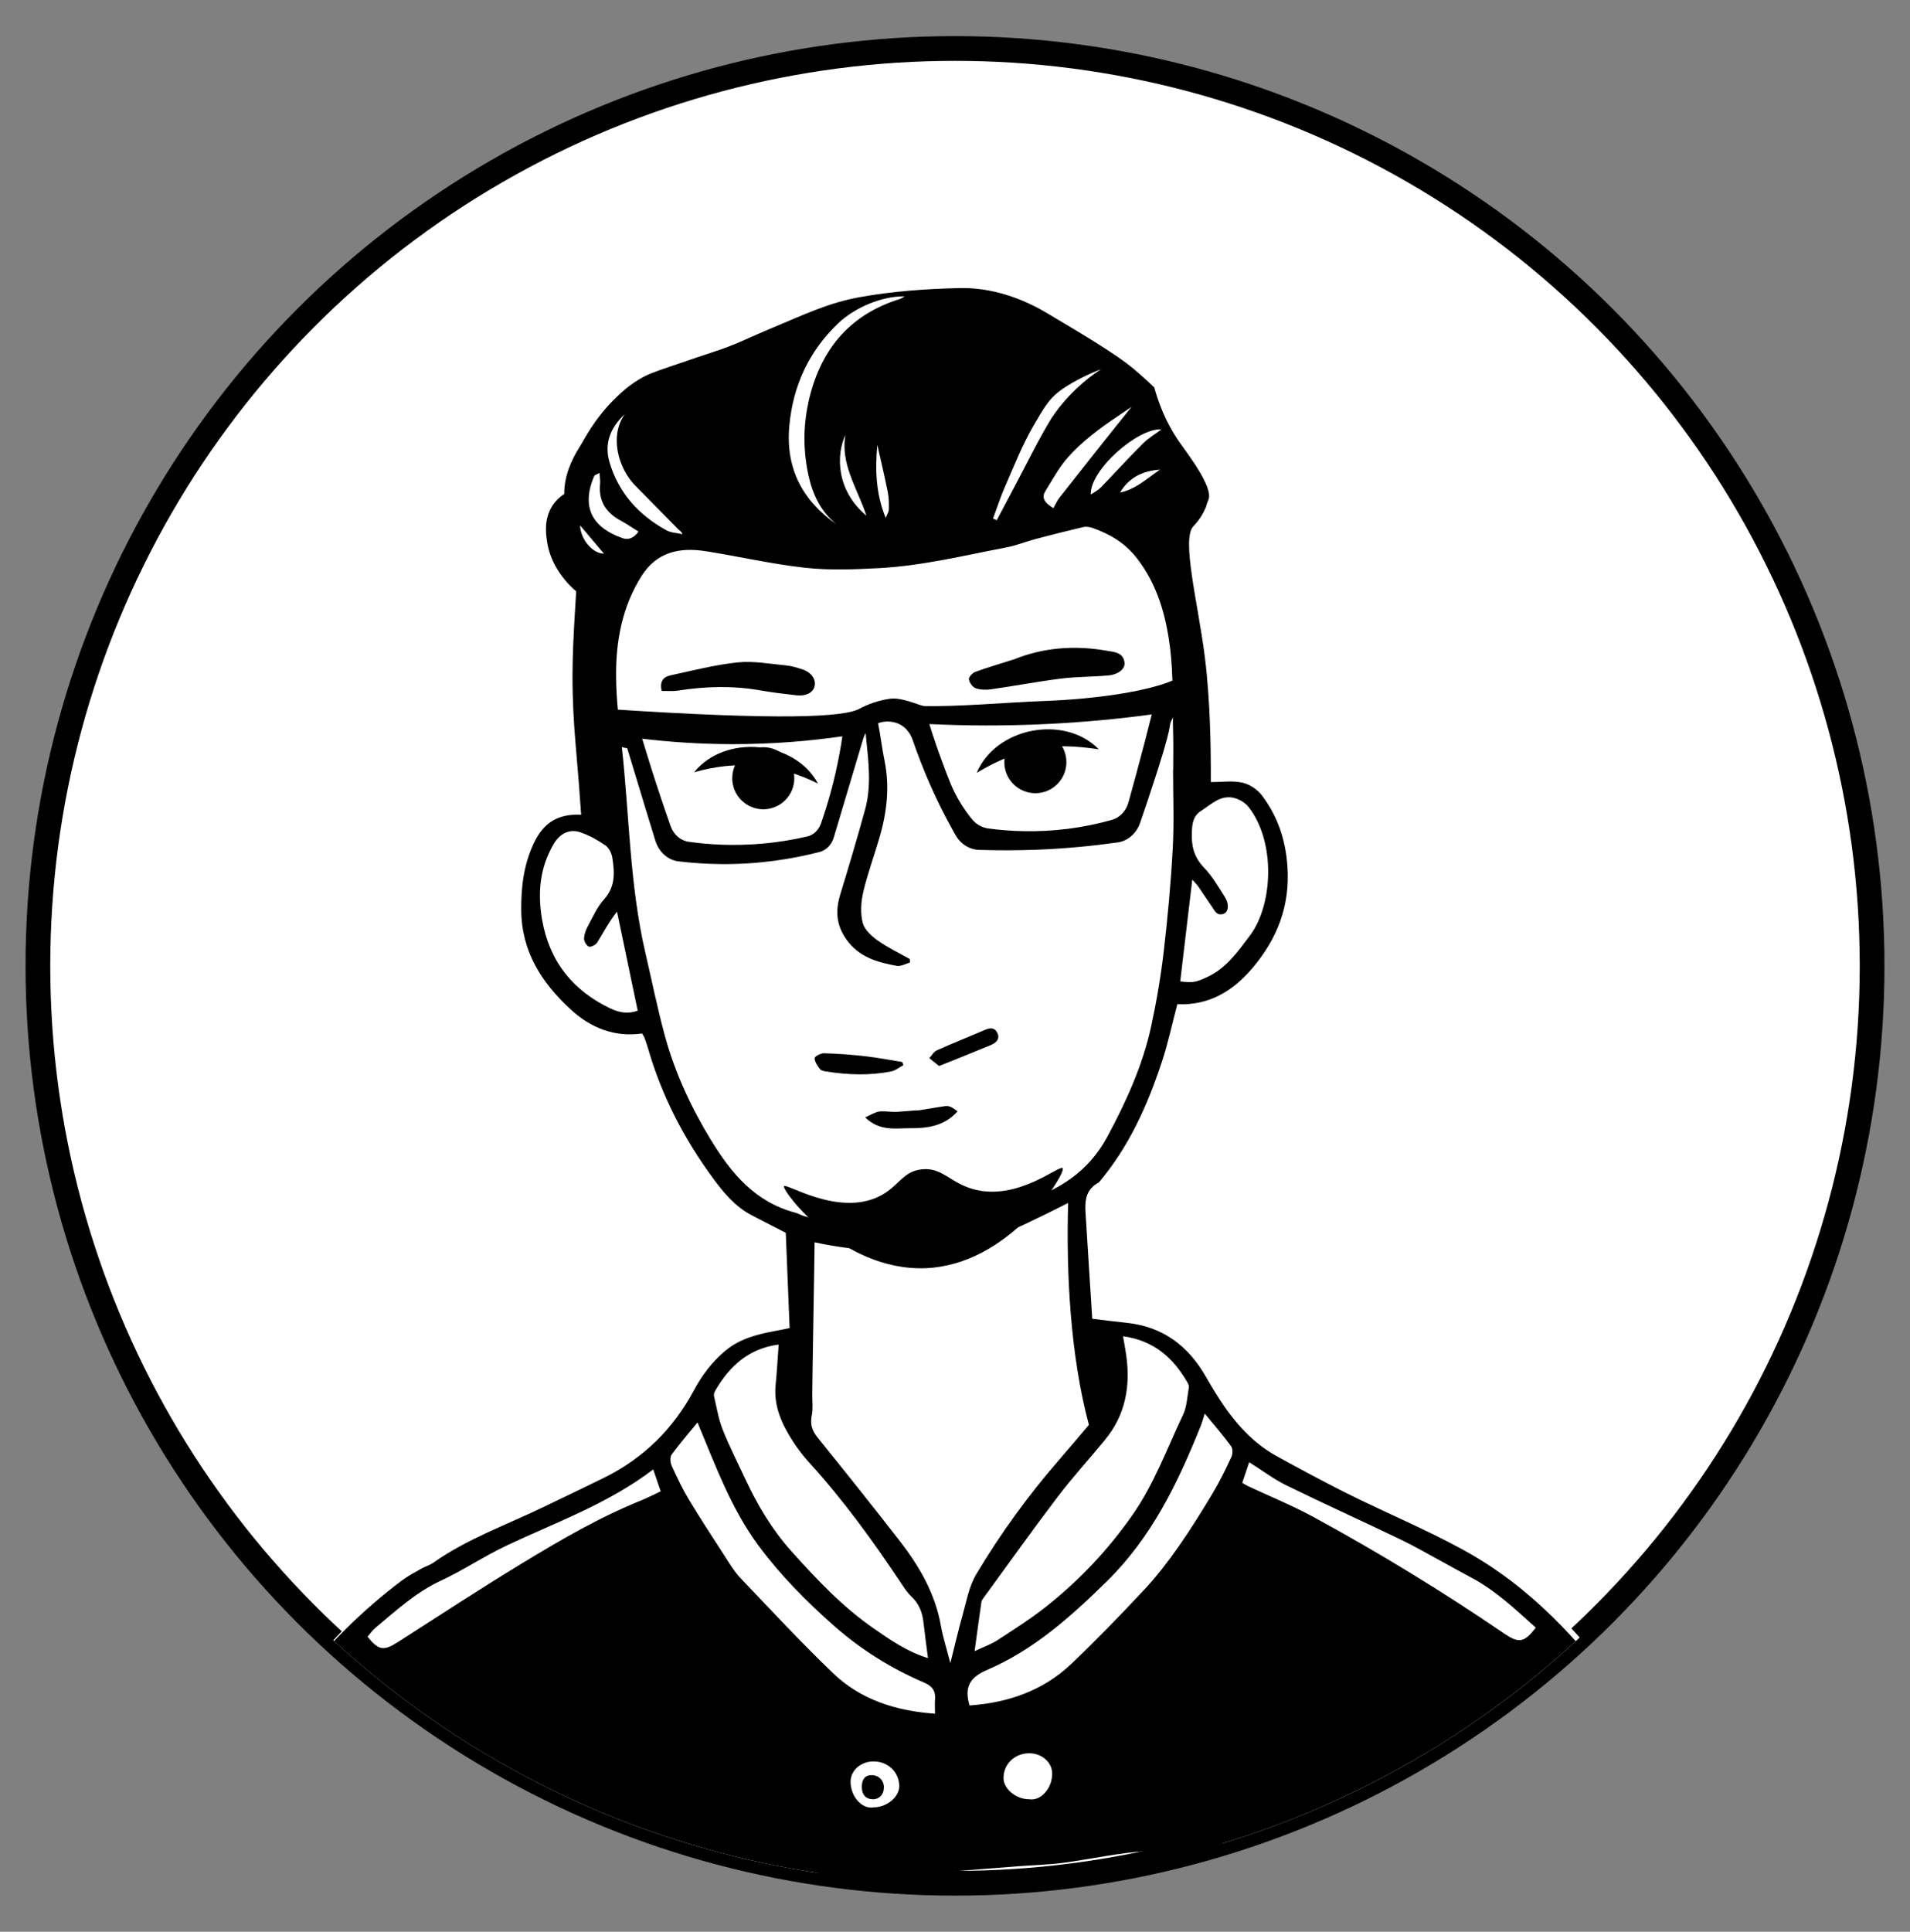 <svg
    xmlns="http://www.w3.org/2000/svg"
    xmlns:xlink="http://www.w3.org/1999/xlink"
    id="OBJECTS"
    viewBox="0 0 308.94 312.36"
>
    <rect x="0" y="0" width="308.94" height="312.36" fill="#808080" stroke="none"/>
    <defs>
        <style>
            .cls-1 {
                fill: #000;
            }

            .cls-1,
            .cls-2,
            .cls-3 {
                stroke-width: 0px;
            }

            .cls-2 {
                fill: none;
            }

            .cls-4 {
                clip-path: url(#clippath);
            }

            .cls-5 {
                stroke: #000;
                stroke-miterlimit: 10;
                stroke-width: 4px;
            }

            .cls-5,
            .cls-3 {
                fill: #fff;
            }
        </style>
        <clipPath id="clippath">
            <circle class="cls-2" cx="154.47" cy="156.18" r="148.34"></circle>
        </clipPath>
    </defs>
    <circle class="cls-5" cx="154.47" cy="156.18" r="148.34"></circle>
    <g class="cls-4">
        <g>
            <path
                class="cls-3"
                d="M267.43,282.64c-.31-.47-.45-1.06-.72-1.57-1.16-2.26-2.09-4.69-3.57-6.72-7.08-9.8-15.08-18.53-25.95-24.49-6.27-3.43-12.84-6.12-19.19-9.32-3.69-1.86-7.33-3.82-10.95-5.81-4.41-2.42-7.45-6.21-10.04-10.41-.49-.81-.98-1.62-1.45-2.44-2.84-5-6.95-8.12-12.78-8.74-1.85-.2-3.7-.43-5.6-.65-.35-5.39-.7-10.68-1.01-15.98-.14-2.3-.52-4.71,2.09-6.08,4.87-5.76,7.89-12.5,10.21-19.58.99-3.01,1.65-6.12,2.47-9.23,5.16.24,9.04-2.16,12.17-5.86,3.99-4.71,6.09-10.01,5.64-16.44-.31-4.35-1.6-8.1-4.13-11.46-.73-.96-2.01-1.8-3.17-2.06-1.59-.35-3.32-.09-5.09-.09,0-.62-.01-1.42,0-2.22.14-11,.34-21.99.37-32.99.01-2.3-.46-4.63-1.01-6.87-.31-1.29-.34-2.36.23-3.53.89-1.82,1.51-3.69,1.8-5.76.68-4.86-1.6-8.88-3.23-13.09-.62-1.61-1.45-3.17-2.43-4.6-.93-1.36-1.94-3.06-3.32-3.67-2.72-1.18-4.52-3.21-6.4-5.26-.24-.26-.56-.47-.87-.66-3.93-2.47-7.73-5.18-11.83-7.33-4.31-2.27-8.97-4.06-13.9-3.95-5.44.12-10.93.51-16.27,1.48-4.75.85-9.41,2.44-13.7,4.79-3.88,2.12-7.66,4.45-11.5,6.64-4.98,2.84-8.89,6.78-11.97,11.58-.78,1.22-1.67,2.38-2.53,3.55-1.84,2.52-3.83,4.93-5.5,7.55-1.48,2.33-2.56,4.89-2.54,7.7-2.84,1.88-3.17,4.64-2.81,7.56.37,2.98,1.88,5.45,3.85,7.68-1.43,2.14-2,4.45-1.92,6.89.11,3.27.36,6.53.49,9.79.18,4.45.91,8.8,1.96,13.13.54,2.2.76,4.49,1.15,6.84-3.81-.19-6.13,1.35-7.65,4.59-1.64,3.46-2.07,6.97-2.05,10.77.04,6.78,3.32,11.8,7.99,16.11,3.21,2.97,7.1,4.54,11.56,3.89.18.32.3.5.38.69.2.55.4,1.1.56,1.66,2.21,7.7,5.85,14.72,10.58,21.14,1.7,2.33,3.6,4.6,6.29,5.96,1.8.92,3.6,1.86,5.43,2.8.2,5.06.41,10.14.62,15.41-1.02.2-1.8.36-2.59.51-2.8.53-5.52,1.26-7.79,3.14-2.17,1.79-3.81,4-5.13,6.45-3.34,6.23-8.14,10.94-14.47,14.08-3.25,1.61-6.53,3.15-9.79,4.73-6.01,2.91-12.36,5.14-17.87,9.03-.58.42-1.32.62-1.95.98-1.07.61-2.17,1.19-3.15,1.92-6.26,4.71-11.8,10.18-16.59,16.38-2.98,3.87-5.77,7.83-7.34,12.54-1.15,3.44-.99,4.12,2.3,5.8.58.3,1.18.56,1.8.78,3.21,1.11,6.38,2.44,9.68,3.26,4.21,1.04,8.55,1.57,12.8,2.48,8.13,1.73,16.38,2.41,24.61,3.3,6.01.66,12,1.38,18.01,1.97,5.86.57,11.73,1.27,17.6,1.42,6.4.17,12.8-.23,19.21-.38.22,0,.43-.02.65-.04,5.66-.44,11.31-.88,16.96-1.31,2.4-.19,4.81-.24,7.18-.54,4.53-.59,9.03-1.64,13.57-1.91,9.38-.54,18.78-.61,28.17-1.02,8.94-.38,17.88-.92,26.82-1.43,1.95-.12,3.9-.34,5.83-.66,3.29-.56,6.57-1.19,9.84-1.86,2.62-.53,5.26-1.04,7.83-1.79,4.09-1.2,5.32-5.77,3.05-9.17Z"
            ></path>
            <g>
                <g>
                    <path
                        class="cls-2"
                        d="M126.1,88.83c.06.05.11.1.17.15.36.31.72.62,1.08.94-.36-.31-.72-.62-1.08-.94-.06-.05-.11-.1-.17-.15Z"
                    ></path>
                    <path
                        class="cls-2"
                        d="M125.79,88.57c.06-.06.12-.12.18-.18-.06.06-.12.12-.18.18h0Z"
                    ></path>
                    <path
                        class="cls-2"
                        d="M126.43,88.82h0c-.06.05-.11.11-.17.16.06-.05.11-.11.17-.16Z"
                    ></path>
                    <path
                        class="cls-1"
                        d="M186.7,62.65c-.85-.82-2.04-1.93-3.53-3.17-2.48-2.06-7.57-5.16-13.99-8.95-5.15-3.04-10.05-4.03-13.9-3.95-5.44.12-10.93.51-16.27,1.48-5.11.92-9.2,2.93-13.7,4.79-4.64,1.92-5.98,2.79-10.16,4.14-1.48.48-3.26,1.09-6.81,2.3-2.43.83-3.54,1.2-4.94,2.04-1.93,1.16-3.15,2.36-4.09,3.29-3.24,3.21-4.82,6.49-5.5,7.55-1.48,2.33-2.56,4.89-2.54,7.7-.9.6-1.55,1.28-2,2.03-1.26,2.08-.98,4.25-.81,5.53.6,4.35,3.59,7.21,4.74,8.2-.04.64-.1,1.58-.17,2.72-.23,3.9-.42,7.21-.43,10.89,0,4.42.25,7.95.43,10.21.15,1.96.29,3.32.6,7.23.16,2.14.29,3.89.37,5.07-3.81-.2-6.13,1.35-7.65,4.59-1.63,3.46-2.06,6.97-2.04,10.77.04,6.78,3.32,11.8,7.99,16.11,3.21,2.97,7.1,4.54,11.56,3.89.18.32.31.5.38.69.2.55.4,1.1.56,1.65,2.21,7.7,5.85,14.72,10.58,21.14,1.71,2.32,3.6,4.59,6.29,5.96,1.81.92,3.6,1.86,5.43,2.8.2,5.06.41,10.13.62,15.4-1.02.2-1.8.36-2.59.51-2.8.53-5.52,1.25-7.79,3.14-2.17,1.8-3.81,4-5.13,6.46-3.34,6.22-8.14,10.94-14.47,14.07-3.25,1.61-6.53,3.15-9.79,4.73-6.01,2.91-12.35,5.14-17.87,9.03-.59.41-1.32.61-1.95.97-1.07.61-2.18,1.19-3.16,1.93-6.26,4.71-11.8,10.17-16.58,16.38-2.98,3.86-5.78,7.82-7.35,12.54-1.14,3.43-.98,4.11,2.3,5.79.58.3,1.18.56,1.8.78,3.22,1.12,6.39,2.45,9.68,3.26,4.21,1.04,8.55,1.57,12.8,2.48,8.12,1.73,16.38,2.42,24.61,3.31,6,.65,11.99,1.38,18,1.96,5.86.57,11.73,1.27,17.61,1.42,6.39.17,12.8-.23,19.2-.38.22,0,.44-.02.65-.04,5.65-.44,11.31-.88,16.96-1.32,2.39-.18,4.8-.24,7.18-.54,4.53-.58,9.03-1.64,13.57-1.9,9.38-.54,18.78-.62,28.17-1.02,8.94-.38,17.88-.92,26.81-1.44,1.95-.11,3.91-.34,5.84-.66,3.29-.55,6.57-1.18,9.83-1.85,2.62-.54,5.27-1.04,7.83-1.8,4.09-1.2,5.32-5.77,3.05-9.17-.32-.47-.45-1.06-.72-1.58-1.17-2.25-2.1-4.68-3.57-6.72-7.08-9.8-15.09-18.53-25.96-24.48-6.27-3.43-12.83-6.13-19.18-9.32-3.69-1.86-7.33-3.82-10.95-5.81-4.42-2.42-7.46-6.21-10.04-10.41-.5-.81-.98-1.62-1.45-2.44-2.84-4.99-6.95-8.11-12.79-8.73-1.85-.2-3.7-.43-5.6-.66-.34-5.39-.69-10.68-1.01-15.98-.14-2.3-.52-4.71,2.09-6.08,4.87-5.76,7.89-12.5,10.21-19.58.99-3.01,1.65-6.12,2.47-9.23,5.16.25,9.04-2.16,12.17-5.86,3.99-4.72,6.09-10.02,5.64-16.44-.3-4.35-1.6-8.1-4.13-11.46-.72-.96-2-1.81-3.17-2.06-1.59-.35-3.31-.09-5.09-.09,0-.52,0-1.29,0-2.22-.02-2.97-.06-10.82-.97-18.02-1.1-8.69-3.81-19-1.87-21.11.19-.21,1.31-1.29,2.06-3.14,0,0,.15-.62.38-1.13.89-1.99-3.27-7.33-4.74-9.44-1.31-1.89-2.92-4.74-4.02-8.81ZM192.84,142.22c.46.53.79.84,1.04,1.21.71,1.01,1.36,2.06,2.08,3.07.48.68.84,1.68,1.97,1.25.79-.3.93-1.54.19-2.71-1.05-1.66-2.06-3.39-3.41-4.79-1.61-1.68-2.03-3.52-1.93-5.73.06-1.4.22-2.58,1.48-3.39,1.69-1.08,3.22-2.71,5.48-2.07.83.23,1.73.8,2.25,1.48,4.37,5.62,3.93,15.76.18,20.74-1.99,2.64-3.83,5.3-6.96,6.73-1.76.8-2.19.93-4.31.68.64-5.39,1.28-10.77,1.95-16.47ZM178.72,232.83c3.33-4.02,4.16-8.69,3.44-13.73-.13-.93-.31-1.85-.51-3.03,4.95.68,8.1,3.46,10.39,7.43.14.24.3.56.26.81-.27,1.5-.31,3.12-.94,4.45-2.59,5.44-4.65,11.13-8.13,16.13-3.94,5.66-8.62,10.62-14.01,14.89-2.5,1.98-5.21,3.69-7.89,5.44-1.02.66-2.2,1.07-3.69,1.77.4-2.91.74-5.46,1.11-8,.03-.2.18-.39.3-.56,3.99-5.46,7.91-10.98,12-16.36,2.42-3.18,5.13-6.15,7.68-9.24ZM183.03,65.79c-3.93,4.86-7.79,9.77-11.66,14.68-.4.51-.66,1.13-.99,1.7-1.77-1.09-1.84-1.9-1.23-2.87.92-1.47,1.76-3.01,2.8-4.38,1.98-2.6,4.98-4.96,7.67-6.82M184.81,71.77c-2.31,2.3-4.49,4.72-6.76,7.06-.42.43-.99.71-1.62,1.14-.17-4,7.71-10.84,11.42-10.53-.95.72-2.11,1.4-3.03,2.32ZM187.63,75.94c-2.06,1.39-3.9,3.17-6.46,3.7,1.45-2.46,3.71-3.51,6.46-3.7ZM170.01,67.73c-2.07,3.4-3.8,7-5.68,10.52-1.04,1.95-2.06,3.91-3.1,5.87-.2-.09-.41-.18-.61-.27.65-1.73,1.21-3.5,1.95-5.18,1.57-3.55,2.67-6.5,4.6-9.84,1.63-2.8,2.47-4.23,4.03-5.45,1.44-1.13,3.41-2.12,3.93-2.38,1.16-.58,2.18-1,2.94-1.28-1.18.77-2.53,1.78-3.89,3.06-1.85,1.74-3.21,3.49-4.18,4.95ZM130.74,65.17c-.84,3.87-.82,7.81.03,11.68.67,3.08,1.99,5.9,4.55,7.94-5.56-3.86-8.27-9.1-7.65-15.92.59-6.47,3.15-12.02,7.84-16.53,2.75-2.64,7.17-4.48,10.81-4.42-.38.22-.55.36-.75.42-8.37,2.59-13.03,8.49-14.84,16.83ZM143.77,82.38c0,.39-.28.77-.51,1.37-1.62-4-1.72-7.91-1.35-11.82.57,2.55,1.18,5.09,1.69,7.65.18.91.19,1.86.17,2.79ZM140.15,83.39c-4.91-4.1-4.93-9.82-3.4-13.08-.84,4.71,1.87,8.54,3.4,13.08ZM101.03,67.01c-2.52,3.59-.96,8.8,1.71,11.5,2.34,2.37,4.67,4.75,7.01,7.12.19.19.47.28.63.75-.88-.21-1.87-.22-2.63-.65-4.48-2.49-7.74-6.08-9.18-11.06-.88-3.04.24-5.6,2.46-7.67ZM96.14,76.93c.04-.1.23-.13.84-.45.04.77.13,1.29.08,1.79-.27,2.8,1,4.68,3.4,5.95.94.5,1.81,1.12,2.81,1.74-.74,1.06-1.65,1.38-2.54,1.07-4.78-1.65-6.85-4.91-4.59-10.11ZM93.82,84.94c1.28,1.52,2.66,3.15,3.87,4.58-1.75.03-3.78-2.22-3.87-4.58ZM98.82,163.11c-6.13-2.9-9.95-7.62-11.13-14.37-.75-4.28-.4-8.4,1.85-12.24,1-1.7,2.53-2.54,4.36-1.91,1.42.49,2.79,1.25,4.03,2.11.57.39,1,1.26,1.11,1.98.38,2.38.53,4.69-1.34,6.75-1.1,1.21-1.79,2.82-2.59,4.29-.34.62-.62,1.35-.64,2.03-.01.46.41,1.2.79,1.32.36.11,1.12-.3,1.36-.69.99-1.6,1.85-3.29,3.18-4.97,1.11,5.33,2.23,10.66,3.35,16.02-1.57.57-3.01.3-4.33-.33ZM114.99,184.34c-3.23-5.32-5.83-10.91-7.46-16.9-1.2-4.41-2.1-8.9-3.14-13.36-2.55-10.98-2.59-22.25-3.82-33.38-.41-3.69-.88-7.4-.92-11.1-.07-5.79.93-11.39,4.1-16.43,2.49-3.96,6.22-4.7,10.43-4.04,5.37.85,10.69,2.09,16.08,2.68,3.96.43,8.01.26,12.01.05,6.97-.38,13.76-2.06,20.6-3.36,1.56-.3,3.05-.92,4.59-1.33,2.59-.69,5.18-1.34,7.79-1.95.46-.11,1.01,0,1.47.15,2.85,1,5.29,2.45,7.22,4.96,3.24,4.2,4.61,9.08,5.27,14.09.64,4.8.42,9.72.55,14.58.05,1.82,0,3.64,0,5.46h-.02c0,4.23.18,8.46-.05,12.68-.3,5.58-.81,11.16-1.46,16.71-.47,4.03-1.15,8.05-2.01,12.02-1.37,6.36-4.04,12.23-7.12,17.95-2.99,5.56-7.72,8.62-13.56,10.45-10.2,3.2-20.63,4.09-31.24,3.37-1.43-.1-2.83-.63-4.23-1-.49-.13-.93-.42-1.42-.55-6.48-1.7-10.36-6.34-13.66-11.77ZM115.67,224.91c2.31-4.03,5.47-6.87,10.28-7.5-.17,2.29-.29,4.45-.5,6.6-.32,3.39,1.02,6.26,2.76,8.99.78,1.22,1.68,2.39,2.65,3.46,5.61,6.15,10.46,12.87,15.06,19.79.44.66.9,1.35,1.48,1.89,1.24,1.15,1.79,2.57,1.97,4.2.21,1.86.47,3.72.73,5.77-3.39-1.04-6.05-2.91-8.73-4.76-5.08-3.51-9.28-7.97-13.36-12.52-3.07-3.42-5.44-7.36-7.39-11.54-1.26-2.7-2.62-5.35-3.72-8.11-.69-1.73-.98-3.62-1.41-5.44-.06-.25.04-.58.18-.82ZM103.82,242.57c-6.84,2.75-13.18,6.45-19.45,10.26-6.77,4.11-13.39,8.46-20.07,12.73-2.23,1.42-3.05,1.32-4.85-.9.39-.45.74-1,1.22-1.4,3.35-2.77,6.52-5.75,10.57-7.63,3.68-1.71,7.08-4.01,10.75-5.74,8-3.77,16.4-6.75,23.67-12.29.42,1.24.79,2.31,1.21,3.55-1.1.51-2.05,1.01-3.05,1.41ZM141.35,292.24c-1.88.37-3.78-1.71-3.77-4.15,0-1.78,1.6-3.23,3.63-3.27,2.37-.05,4.23,1.71,4.24,4,0,1.74-2.01,3.41-4.1,3.42ZM151.24,274.83c-.06.71,0,1.43,0,2.27-6.38-.45-12.05-2.27-16.54-6.59-5.14-4.94-10-10.17-14.92-15.33-.99-1.04-1.75-2.32-2.54-3.54-1.98-3.05-3.96-6.09-5.84-9.2-1.04-1.73-1.91-3.58-2.75-5.42-.23-.52-.31-1.4-.02-1.8,1.31-1.8,2.77-3.48,4.19-5.21,2.89,6.92,5.41,13.88,9.85,19.89,3.57,4.82,7.77,9.06,12.25,13.01,4.34,3.82,9.2,6.87,14.51,9.14,1.39.59,1.93,1.37,1.81,2.79ZM172.77,194.51c-.32,11.45.35,24.64,3.36,35.89-1.51,1.77-3.13,3.72-4.8,5.63-5.03,5.78-9.51,11.97-13.43,18.53-1.19,2-1.6,4.48-2.25,6.77-.67,2.35-1.21,4.74-1.93,7.59-.6-2.34-1.19-4.14-1.52-5.99-.92-5.23-3.48-9.66-6.67-13.76-4.37-5.63-8.82-11.2-13.3-16.74-.91-1.12-1.21-2.19-.92-3.6.21-1.05.07-2.17.07-3.26,0-2.17.38-22.71.38-24.69,6.86,1.46,12.59,1.58,16.57,1.4,3.63-.16,6.62-.29,10.52-1.4,0,0,3.22-.92,13.92-6.36h0ZM166.41,290.93c-2.1-.01-4.1-1.69-4.09-3.44.01-2.29,1.87-4.04,4.25-3.99,2.02.05,3.61,1.5,3.62,3.28,0,2.41-1.86,4.51-3.78,4.14ZM199.14,235.66c-.91,1.97-1.87,3.93-2.99,5.79-1.76,2.93-3.56,5.84-5.52,8.63-1.71,2.43-3.53,4.81-5.56,6.98-3.82,4.09-7.73,8.12-11.78,11.98-4.58,4.36-10.26,6.29-16.47,6.73-.93-3.06.17-4.61,2.84-5.75,7.54-3.23,13.51-8.58,19.33-14.28,7.29-7.15,11.52-15.94,15.22-25.16.24-.59.4-1.2.66-2.01,1.49,1.83,2.96,3.5,4.27,5.3.29.4.25,1.29.01,1.8ZM243.14,264.03c-9.92-6.76-20.16-13.01-30.7-18.74-3.44-1.87-7.08-3.35-10.63-5.01-.25-.12-.48-.28-.88-.51.37-1.12.73-2.19,1.12-3.34,2.07,1.3,3.93,2.72,6,3.74,6.12,3,12.34,5.8,18.48,8.76,2.48,1.19,4.87,2.59,7.29,3.9,1.34.72,2.67,1.48,4.02,2.19,3.98,2.08,7.19,5.13,10.57,8.17-1.92,2.49-2.76,2.56-5.26.86Z"
                    ></path>
                    <path
                        class="cls-1"
                        d="M135.91,144.64c-.79,2.58-.67,4.87.95,7.21,2.04,2.92,5.03,3.76,8.2,4.33.66.12,1.42-.34,2.13-.54l-.03-.56c-1.75-.99-3.59-1.86-5.22-3.02-1.01-.72-2.14-1.78-2.41-2.89-.38-1.56-.27-3.37.11-4.96.69-2.95,1.75-5.8,2.6-8.71,1.2-4.09,1.7-8.22.84-12.46-.42-2.06-.66-4.15-1.07-6.21-.16-.84-.54-1.64-.97-2.93-1.16,2.05-1.13,3.69-.96,5.33.4,3.9.91,7.82-.15,11.67-1.26,4.6-2.63,9.17-4.02,13.74Z"
                    ></path>
                    <path
                        class="cls-1"
                        d="M157.77,111.28c.77.27,1.7.3,2.53.18,3.8-.54,7.57-1.26,11.38-1.74,2.51-.31,5.06-.27,7.58-.5,1.66-.15,2.75-1.08,2.63-2.08-.18-1.47-1.36-1.71-2.56-1.86-.14-.02-.29-.05-.43-.08-5.19-.9-10.26-.45-14.81,1.39-2.36.75-4.38,1.34-6.36,2.06-.45.16-1.05.83-1.01,1.19.07.53.57,1.26,1.05,1.43Z"
                    ></path>
                    <path
                        class="cls-1"
                        d="M123.03,111.64c1.93.34,3.87.57,5.82.79,1.48.17,2.62-.41,2.89-1.4.31-1.11-.45-2.28-1.89-2.77-.89-.3-1.82-.58-2.75-.67-2.6-.24-5.24-.75-7.79-.48-3.65.38-7.25,1.31-10.85,2.09-1.08.23-1.82.9-1.43,2.53.84-.02,1.75.07,2.62-.06,4.46-.7,8.91-.82,13.38-.03Z"
                    ></path>
                    <path
                        class="cls-1"
                        d="M146.12,172.23c-.06-.17-.13-.34-.19-.51-1.99-.32-3.97-.7-5.96-.93-2.23-.25-4.47-.42-6.7-.48-.52-.02-1.5.52-1.5.79,0,.59.45,1.23.84,1.75.18.25.63.35.98.4,3.52.56,7.05.69,10.56,0,.7-.14,1.32-.67,1.98-1.02Z"
                    ></path>
                    <path
                        class="cls-1"
                        d="M151.92,179c-11.37,1.8,3.24-.08-6.66.77-1.01.09-2.04-.15-3.04-.04-.67.08-1.3.52-2.28.94,2.32,2.28,4.85,1.75,7.09,1.76,2.77.02,5.64-.24,7.86-2.73-1.42-1.04-1.44-.94-2.97-.7Z"
                    ></path>
                    <path
                        class="cls-1"
                        d="M160.37,168.93c.91-.38,1.45-1.11.86-2.07-.53-.87-1.35-.58-2.12-.24-2.52,1.08-5.08,2.09-7.58,3.22-.49.22-.81.83-1.21,1.26.45.36.9.73,1.57,1.27,2.89-1.16,5.7-2.27,8.48-3.43Z"
                    ></path>
                    <path
                        class="cls-1"
                        d="M141.05,287.04c-1.06-.03-1.63.59-1.65,1.82-.03,1.27.59,2.02,1.71,2.07,1.09.05,1.87-.76,1.86-1.94,0-1.1-.81-1.92-1.91-1.95Z"
                    ></path>
                    <circle class="cls-1" cx="167.47" cy="123.24" r="5.02"
                    ></circle>
                    <circle class="cls-1" cx="123.46" cy="125.84" r="5.02"
                    ></circle>
                    <path
                        class="cls-1"
                        d="M112.27,124.88c4.99-6.21,16.26-5.19,20.04,1.82-6.4-3.19-13.16-3.83-20.04-1.82h0Z"
                    ></path>
                    <path
                        class="cls-1"
                        d="M157.98,124.98c3.07-7.35,14.17-9.51,19.75-3.82-1.89-.27-3.62-.46-5.32-.48-5.25-.13-9.93,1.58-14.44,4.3h0Z"
                    ></path>
                    <path
                        class="cls-1"
                        d="M151.12,204.96c-14.2,1.54-24.68-12.43-24.31-13.15.3-.6,8.6,4.86,15.27,1.7,3.28-1.55,3.82-4.08,7-4.43,3.34-.37,4.59,2.2,8.44,3.23,7.2,1.93,13.9-4.08,14.37-3.4.56.79-7.97,14.65-20.76,16.04Z"
                    ></path>
                </g>
                <path
                    class="cls-1"
                    d="M190.58,111.17c-.32-.87-.96-1.11-.96-1.11-3.74,1.59-11.57,2.96-20.94,3.3-6.28.24-13.69.94-19.26.8-.96-.17-3.57-1.45-5.51-1.17-2.72.39-4.62,1.47-4.97,1.65-2.42,1.27-12.1,1.9-40.67,0-.1.21-.9,1.95-.14,3.8.58,1.44,1.86,2.41,3.32,2.54.98,3.25,1.97,6.51,2.97,9.79.53,1.73,1.06,3.45,1.59,5.18.56,1.81,2.01,3.12,3.73,3.33,2.12.25,4.42.42,6.86.44,6.17.06,11.58-.83,15.97-1.96,1.07-.28,1.93-1.15,2.28-2.31,1.59-5.34,3.18-10.67,4.78-16.01.25-.83.74-1.56,1.42-2.01.61-.4,1.47-.76,2.52-.76.71,0,1.32.15,1.83.39,1.06.48,1.84,1.47,2.24,2.64,1.59,4.63,3.69,9.57,6.49,14.57.14.27.29.53.44.79.82,1.43,2.22,2.3,3.74,2.36,3.03.1,6.24.1,9.6-.03,4.6-.19,8.89-.61,12.86-1.17,1.65-.23,3.05-1.45,3.65-3.17.49-1.42.9-2.65,1.24-3.66,4.82-14.38,2.98-11.18,3.96-13.19.57-1.16,1.59-3.26.96-5ZM135.42,123.72c-.73,3.48-1.65,6.64-2.63,9.44-.38,1.08-1.21,1.87-2.23,2.1-2.2.51-4.65.93-7.33,1.16-4.46.39-8.45.17-11.81-.3-1.33-.18-2.46-1.16-2.95-2.55-1.11-3.15-2.19-6.38-3.24-9.71-.46-1.48-.92-2.95-1.36-4.41,4.39.52,9.25.87,14.51.88,6.6.01,12.6-.51,17.87-1.27-.21,1.49-.49,3.04-.83,4.66ZM183.87,124.85c-.44,1.64-.89,3.26-1.34,4.88-.39,1.42-1.42,2.51-2.73,2.86-2.13.6-4.53,1.11-7.16,1.44-4.89.61-9.22.41-12.74-.06-1.04-.13-2-.66-2.71-1.53-.64-.79-1.35-1.77-2.04-2.94-1.07-1.8-1.67-3.4-2.81-6.49-.55-1.47-1.26-3.48-2.02-5.93,5.83.28,12.14.32,18.87,0,6.09-.29,11.81-.84,17.11-1.56-.77,3.07-1.58,6.18-2.43,9.32Z"
                ></path>
            </g>
        </g>
    </g>
</svg>
